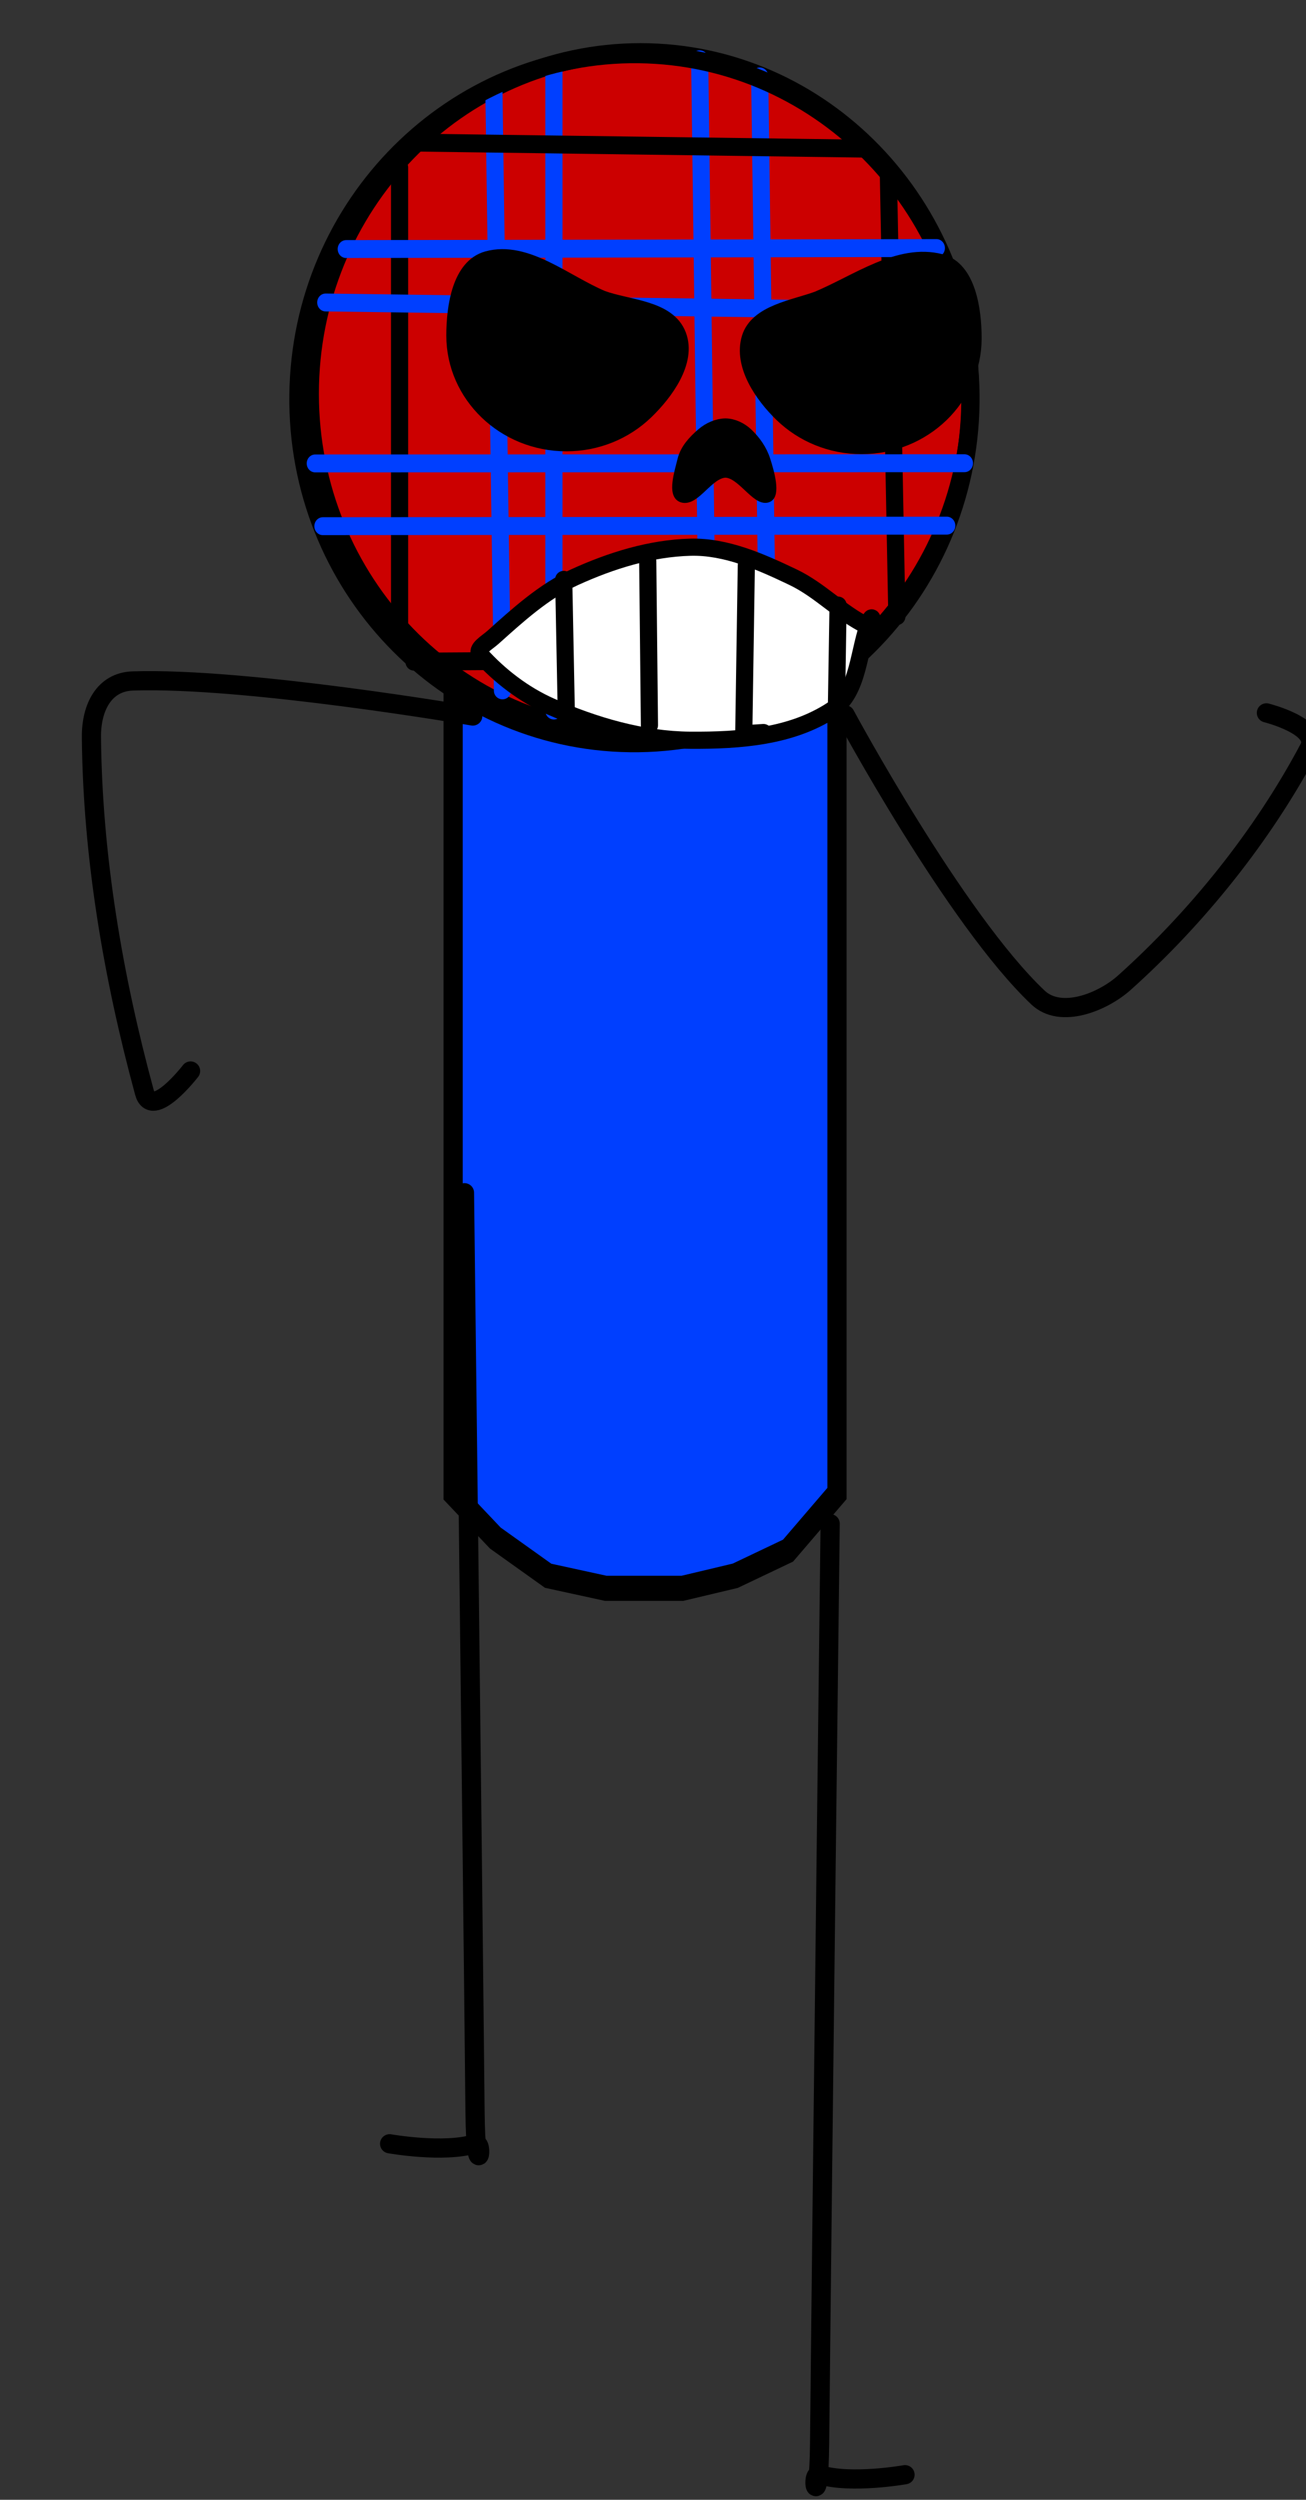 <svg version="1.1" width="46" height="88" viewBox="4 -1 46 88" xmlns="http://www.w3.org/2000/svg" xmlns:xlink="http://www.w3.org/1999/xlink">
  <rect x="4" y="-1" width="46" height="88" fill="#333333" stroke="none"/>
  <!-- Exported by Scratch - http://scratch.mit.edu/ -->
  <path id="ID0.6069741295650601" fill="#003FFF" stroke="#000000" stroke-width="2" d="M 220 212.500 L 260 212.500 L 260 278 L 254.900 282.550 L 249.400 284.550 L 243.900 285.550 L 235.900 285.550 L 229.900 284.550 L 224.400 281.550 L 220 278 L 220 212.500 Z " transform="matrix(0.338, 0, 0, 0.442, -54.4, -71.3)"/>
  <path id="ID0.3618726124987006" fill="none" stroke="#000000" stroke-width="2" stroke-linecap="round" d="M 260.850 213.500 C 260.850 213.500 272.988 234.151 280.950 242.950 C 282.940 245.150 285.845 244.478 288.200 242.450 C 297.609 234.349 305.827 224.602 312.900 214.350 C 314.684 211.805 308.100 212.100 308.100 212.100 " transform="matrix(-0.218, 0.258, -0.258, -0.218, 132.6, 3.45)"/>
  <path id="ID0.6990157160907984" fill="none" stroke="#000000" stroke-width="2" stroke-linecap="round" d="M 220 276 C 220 276 220.776 339.869 221.100 371.750 C 221.181 379.720 222.153 374.712 221.100 375.050 C 217.847 376.052 212.200 375.050 212.200 375.050 " transform="matrix(0.338, 0, 0, 0.338, -54, -52.3)"/>
  <g id="ID0.8066711132414639">
    <path id="ID0.5763716981746256" fill="#CC0000" stroke="#000000" stroke-width="2" d="M 228.500 148 C 239.122 148 248.747 152.118 255.716 158.771 C 262.686 165.423 267 174.611 267 184.750 C 267 194.889 262.686 204.077 255.716 210.729 C 248.747 217.382 239.122 221.500 228.500 221.500 C 217.878 221.500 208.253 217.382 201.284 210.729 C 194.314 204.077 190 194.889 190 184.750 C 190 174.611 194.314 165.423 201.284 158.771 C 208.253 152.118 217.878 148 228.500 148 Z " transform="matrix(0.302, 0, 0, 0.327, -42.45, -47.55)"/>
    <path id="ID0.33080768724903464" fill="none" stroke="#003FFF" stroke-width="2" stroke-linecap="round" d="M 230 87.650 L 230 163 " transform="matrix(0.302, 0, 0, 0.302, -45.95, -25.2)"/>
    <path id="ID0.29563110787421465" fill="none" stroke="#003FFF" stroke-width="2" stroke-linecap="round" d="M 247 87 L 248 164 " transform="matrix(0.302, 0, 0, 0.302, -45.95, -25.2)"/>
    <path id="ID0.3557395921088755" fill="none" stroke="#003FFF" stroke-width="2" stroke-linecap="round" d="M 223 90.650 L 224 160.650 " transform="matrix(0.302, 0, 0, 0.302, -45.95, -25.2)"/>
    <path id="ID0.45717029785737395" fill="none" stroke="#003FFF" stroke-width="2" stroke-linecap="round" d="M 254 89 L 255 163 " transform="matrix(0.302, 0, 0, 0.302, -45.95, -25.2)"/>
    <path id="ID0.5075077214278281" fill="none" stroke="#000000" stroke-width="2" stroke-linecap="round" d="M 212 99.650 L 212 153 " transform="matrix(0.302, 0, 0, 0.302, -45.95, -25.2)"/>
    <path id="ID0.07860057288780808" fill="none" stroke="#000000" stroke-width="2" stroke-linecap="round" d="M 269 100 L 270 152 " transform="matrix(0.302, 0, 0, 0.302, -45.95, -25.2)"/>
  </g>
  <g id="ID0.8066711132414639">
    <path id="ID0.5763716981746256" fill="none" stroke="#000000" stroke-width="2" d="M 228.500 148 C 239.122 148 248.747 152.118 255.716 158.771 C 262.686 165.423 267 174.611 267 184.750 C 267 194.889 262.686 204.077 255.716 210.729 C 248.747 217.382 239.122 221.500 228.500 221.500 C 217.878 221.500 208.253 217.382 201.284 210.729 C 194.314 204.077 190 194.889 190 184.750 C 190 174.611 194.314 165.423 201.284 158.771 C 208.253 152.118 217.878 148 228.500 148 Z " transform="matrix(-0.004, 0.315, -0.322, -0.004, 86.75, -58.2)"/>
    <path id="ID0.33080768724903464" fill="none" stroke="#003FFF" stroke-width="2" stroke-linecap="round" d="M 230 87.650 L 230 163 " transform="matrix(-0.004, 0.315, -0.297, -0.004, 64.8, -62.15)"/>
    <path id="ID0.29563110787421465" fill="none" stroke="#003FFF" stroke-width="2" stroke-linecap="round" d="M 247 87 L 248 164 " transform="matrix(-0.004, 0.315, -0.297, -0.004, 64.8, -62.15)"/>
    <path id="ID0.3557395921088755" fill="none" stroke="#003FFF" stroke-width="2" stroke-linecap="round" d="M 223 90.650 L 224 160.650 " transform="matrix(-0.004, 0.315, -0.297, -0.004, 64.8, -62.15)"/>
    <path id="ID0.45717029785737395" fill="none" stroke="#003FFF" stroke-width="2" stroke-linecap="round" d="M 254 89 L 255 163 " transform="matrix(-0.004, 0.315, -0.297, -0.004, 64.8, -62.15)"/>
    <path id="ID0.5075077214278281" fill="none" stroke="#000000" stroke-width="2" stroke-linecap="round" d="M 212 99.650 L 212 153 " transform="matrix(-0.004, 0.315, -0.297, -0.004, 64.8, -62.15)"/>
    <path id="ID0.07860057288780808" fill="none" stroke="#000000" stroke-width="2" stroke-linecap="round" d="M 269 100 L 270 152 " transform="matrix(-0.004, 0.315, -0.297, -0.004, 64.8, -62.15)"/>
  </g>
  <path id="ID0.8970635286532342" fill="#000000" stroke="#000000" stroke-width="2" d="M 225.500 173.600 C 228.530 174.709 233.165 174.703 234.350 177.850 C 235.480 180.848 232.874 184.442 230.540 186.686 C 228.177 188.958 224.937 190.350 221.350 190.350 C 217.763 190.350 214.513 188.949 212.160 186.686 C 209.807 184.424 208.350 181.299 208.350 177.850 C 208.350 174.401 209.073 169.865 212.160 169.014 C 216.626 167.785 221.124 171.760 225.500 173.600 Z " transform="matrix(0.302, 0, 0, 0.302, -42.9, -42.9)"/>
  <path id="ID0.8970635286532342" fill="#000000" stroke="#000000" stroke-width="2" d="M 216.250 173.350 C 220.916 171.405 225.741 167.771 230.540 169.014 C 233.640 169.820 234.350 174.462 234.350 177.850 C 234.350 181.238 232.893 184.424 230.540 186.686 C 228.187 188.949 224.937 190.350 221.350 190.350 C 217.763 190.350 214.513 188.949 212.160 186.686 C 209.807 184.424 207.429 180.917 208.350 177.850 C 209.237 174.923 213.477 174.367 216.250 173.350 Z " transform="matrix(0.302, 0, 0, 0.302, -32.5, -42.8)"/>
  <g id="ID0.6260323864407837">
    <path id="ID0.570734029635787" fill="#FFFFFF" stroke="#000000" stroke-width="2" stroke-linecap="round" d="M 253.100 197.750 C 256.251 199.257 258.610 201.892 261.700 203.400 C 262.370 203.960 262.475 201.825 262.100 202.700 C 260.645 206.159 260.870 211.111 257.600 213.250 C 252.897 216.314 246.997 216.791 241.100 216.750 C 235.515 216.708 229.902 215.059 224.798 212.807 C 221.688 211.425 218.870 209.266 216.600 206.750 C 216.032 206.120 217.398 205.379 218.100 204.750 C 220.906 202.234 224.025 199.381 227.600 197.750 C 231.904 195.788 236.468 194.380 241.100 194.250 C 245.272 194.134 249.346 195.957 253.100 197.750 Z " transform="matrix(0.302, 0, 0, 0.302, -44.5, -40.4)"/>
    <path id="ID0.8104396956041455" fill="none" stroke="#000000" stroke-width="2" stroke-linecap="round" d="M 224.850 198.500 L 225.150 213.850 " transform="matrix(0.302, 0, 0, 0.302, -44.05, -40.55)"/>
    <path id="ID0.09764078725129366" fill="none" stroke="#000000" stroke-width="2" stroke-linecap="round" d="M 234.650 196.350 L 234.850 215.500 " transform="matrix(0.302, 0, 0, 0.302, -44.05, -40.55)"/>
    <path id="ID0.38310798816382885" fill="none" stroke="#000000" stroke-width="2" stroke-linecap="round" d="M 246.150 196.850 L 245.850 216.500 L 248.150 216.350 " transform="matrix(0.302, 0, 0, 0.302, -44.05, -40.55)"/>
    <path id="ID0.3697171122767031" fill="none" stroke="#000000" stroke-width="2" stroke-linecap="round" d="M 256.850 201.500 L 256.650 213.850 " transform="matrix(0.302, 0, 0, 0.302, -44.05, -40.55)"/>
  </g>
  <path id="ID0.8970635286532342" fill="#000000" stroke="#000000" stroke-width="2" d="M 221.500 170.500 C 223.275 170.525 225.067 171.398 226.350 172.600 C 228.054 174.207 229.482 176.217 230.200 178.500 C 231.048 181.109 232.433 186.115 230.540 186.686 C 228.061 187.432 224.947 181.428 221.500 181.300 C 217.894 181.428 215.019 187.520 212.160 186.686 C 209.898 186.026 211.446 181.141 212.100 178.500 C 212.691 176.059 214.468 174.168 216.300 172.600 C 217.755 171.353 219.652 170.525 221.500 170.500 Z " transform="matrix(0.163, 0, 0, 0.163, -6.55, -13.9)"/>
  <path id="ID0.6990157160907984" fill="none" stroke="#000000" stroke-width="2" stroke-linecap="round" d="M 220 276 C 220 276 220.776 339.869 221.100 371.750 C 221.181 379.720 222.153 374.712 221.100 375.050 C 217.847 376.052 212.200 375.050 212.200 375.050 " transform="matrix(-0.338, 0, 0, 0.338, 107.6, -40.65)"/>
  <path id="ID0.3618726124987006" fill="none" stroke="#000000" stroke-width="2" stroke-linecap="round" d="M 260.850 213.500 C 260.850 213.500 272.320 234.796 280.950 242.950 C 283.320 245.188 287.684 243.427 289.950 241.400 C 297.462 234.670 304.355 226.143 309.200 217 C 310.412 214.713 304.750 213.300 304.750 213.300 " transform="matrix(0.338, 0, 0, 0.338, -54.4, -48)"/>
</svg>